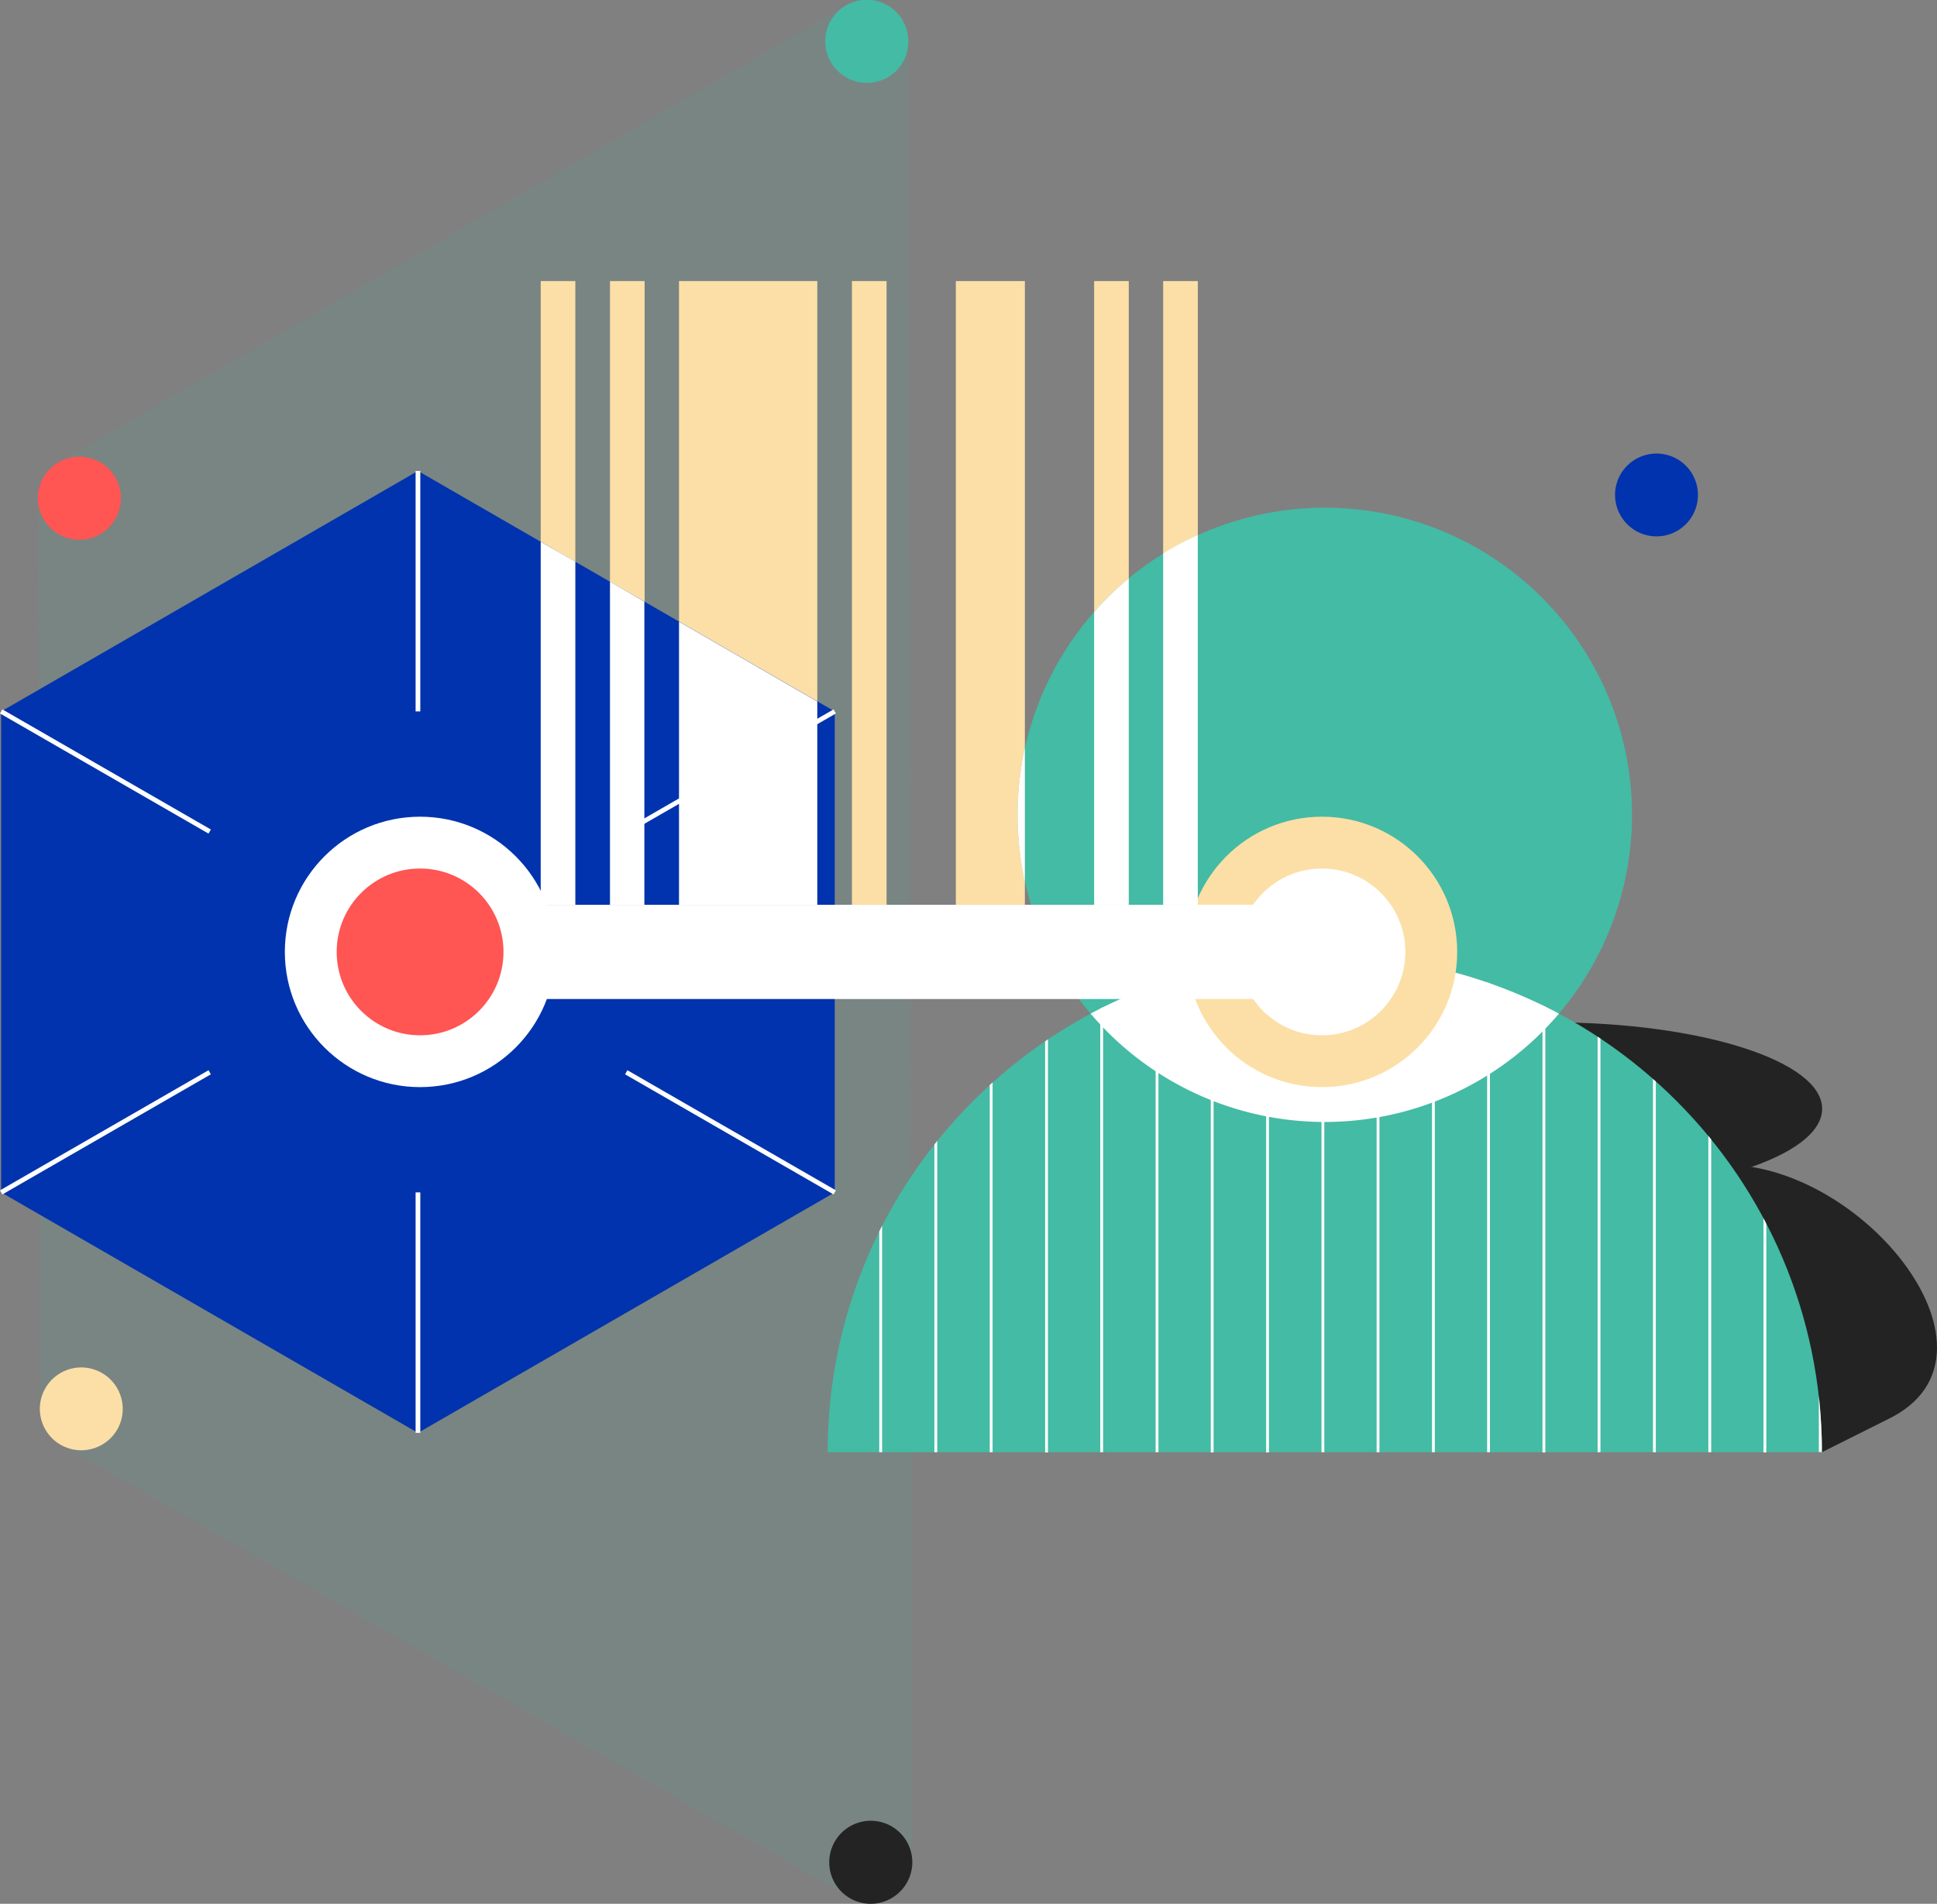 <svg id="Layer_2" data-name="Layer 2" xmlns="http://www.w3.org/2000/svg" viewBox="0 0 822.15 808.26"><rect x="0" y="0" width="822.15" height="808.26" fill="#808080" stroke="none"/><defs><style>.cls-1,.cls-2{fill:#44bba4;}.cls-1{opacity:0.1;isolation:isolate;}.cls-3{fill:#0033ad;}.cls-4{fill:#fcdfa6;}.cls-5{fill:#232323;}.cls-6{fill:#ff5553;}.cls-7{fill:none;stroke:#fff;stroke-miterlimit:10;stroke-width:2px;}.cls-8{fill:#fff;}</style></defs><path class="cls-1" d="M978.4,926.4l-1.7-773h0a17.54,17.54,0,0,0-16.6-17.5,18,18,0,0,0-9.8,2.3h0L616,332.3h0a16.93,16.93,0,0,0-5.8,5.5,17.12,17.12,0,0,0-2.9,9.6h0l.9,386.5h0a16.93,16.93,0,0,0,1.9,7.8A17.42,17.42,0,0,0,617,749h0L952.1,941.5h0a16.89,16.89,0,0,0,7.7,2.3,17.65,17.65,0,0,0,18.6-16.6v-.8Z" transform="translate(-591.2 -135.87)"/><path class="cls-2" d="M976.7,154.5A17.63,17.63,0,1,0,958.1,171,17.45,17.45,0,0,0,976.7,154.5Z" transform="translate(-591.2 -135.87)"/><path class="cls-3" d="M1278.6,353.9a17.58,17.58,0,1,0,7.8-23.6A17.52,17.52,0,0,0,1278.6,353.9Z" transform="translate(-591.2 -135.87)"/><path class="cls-4" d="M1280.4,722.9a17.63,17.63,0,1,0,24.4-5.1A17.63,17.63,0,0,0,1280.4,722.9Z" transform="translate(-591.2 -135.87)"/><path class="cls-5" d="M978.4,927.5a17.63,17.63,0,1,0-18.6,16.6A17.72,17.72,0,0,0,978.4,927.5Z" transform="translate(-591.2 -135.87)"/><path class="cls-6" d="M639.6,357.1a17.63,17.63,0,1,0-24.4,5A17.63,17.63,0,0,0,639.6,357.1Z" transform="translate(-591.2 -135.87)"/><path class="cls-4" d="M641.4,726.1a17.58,17.58,0,1,0-7.8,23.6A17.52,17.52,0,0,0,641.4,726.1Z" transform="translate(-591.2 -135.87)"/><rect class="cls-4" x="493.7" y="119.33" width="14.7" height="264.8"/><rect class="cls-4" x="464.4" y="119.33" width="14.7" height="264.8"/><polygon class="cls-4" points="405.7 119.33 405.7 384.13 420.3 384.13 435 384.13 435 119.33 420.3 119.33 405.7 119.33"/><rect class="cls-4" x="361.6" y="119.33" width="14.7" height="264.8"/><polygon class="cls-4" points="317.6 119.33 302.9 119.33 288.2 119.33 288.2 384.13 302.9 384.13 317.6 384.13 332.3 384.13 346.9 384.13 346.9 119.33 332.3 119.33 317.6 119.33"/><rect class="cls-4" x="258.9" y="119.33" width="14.7" height="264.8"/><rect class="cls-4" x="229.5" y="119.33" width="14.7" height="264.8"/><polygon class="cls-3" points="354.3 506.23 354.3 302.03 177.4 199.93 0.5 302.03 0.5 506.23 177.4 608.33 354.3 506.23"/><polygon class="cls-3" points="25.5 491.83 25.5 316.43 177.4 228.73 329.3 316.43 329.3 491.83 177.4 579.53 25.5 491.83"/><line class="cls-7" x1="177.4" y1="506.23" x2="177.4" y2="608.33"/><line class="cls-7" x1="265.8" y1="455.23" x2="354.3" y2="506.23"/><line class="cls-7" x1="89" y1="455.23" x2="0.5" y2="506.23"/><line class="cls-7" x1="177.4" y1="302.03" x2="177.4" y2="199.93"/><line class="cls-7" x1="265.8" y1="353.03" x2="354.3" y2="302.03"/><line class="cls-7" x1="89" y1="353.03" x2="0.5" y2="302.03"/><ellipse class="cls-5" cx="658.4" cy="470.73" rx="115" ry="36.7"/><path class="cls-5" d="M1323,630.3h-27.9l69.4,122.1,28.6-14.3C1446.9,711.4,1383.1,630.3,1323,630.3Z" transform="translate(-591.2 -135.87)"/><path class="cls-2" d="M1364.5,752.4c0-116.6-94.5-211-211-211s-211,94.5-211,211Z" transform="translate(-591.2 -135.87)"/><circle class="cls-2" cx="562.3" cy="345.93" r="130.4"/><path class="cls-8" d="M1364.5,752.4c0-2.2,0-4.5-.1-6.7v6.7Z" transform="translate(-591.2 -135.87)"/><path class="cls-8" d="M964.4,658.7v93.7h1.2V656.2C965.2,657,964.8,657.9,964.4,658.7Z" transform="translate(-591.2 -135.87)"/><path class="cls-8" d="M987.8,621.7V752.4H989V620.1A6.1,6.1,0,0,1,987.8,621.7Z" transform="translate(-591.2 -135.87)"/><path class="cls-8" d="M1011.3,596.5V752.4h1.2v-157C1012.1,595.8,1011.7,596.1,1011.3,596.5Z" transform="translate(-591.2 -135.87)"/><path class="cls-8" d="M1034.8,578V752.5h1.2V577.1Z" transform="translate(-591.2 -135.87)"/><path class="cls-8" d="M1058.2,564.1V752.4h1.2v-189A7.46,7.46,0,0,1,1058.2,564.1Z" transform="translate(-591.2 -135.87)"/><path class="cls-8" d="M1081.7,553.9V752.4h1.2V553.5A5.64,5.64,0,0,1,1081.7,553.9Z" transform="translate(-591.2 -135.87)"/><path class="cls-8" d="M1105.1,547V752.5h1.2V546.7A10.38,10.38,0,0,1,1105.1,547Z" transform="translate(-591.2 -135.87)"/><path class="cls-8" d="M1128.6,542.9V752.5h1.2V542.7C1129.4,542.8,1129,542.8,1128.6,542.9Z" transform="translate(-591.2 -135.87)"/><path class="cls-8" d="M1152.1,541.4v211h1.2v-211Z" transform="translate(-591.2 -135.87)"/><path class="cls-8" d="M1175.5,542.5V752.4h1.2V542.7C1176.3,542.6,1175.9,542.6,1175.5,542.5Z" transform="translate(-591.2 -135.87)"/><path class="cls-8" d="M1199,546.3V752.4h1.2V546.6Z" transform="translate(-591.2 -135.87)"/><path class="cls-8" d="M1222.4,552.9V752.4h1.2v-199C1223.3,553.2,1222.8,553.1,1222.4,552.9Z" transform="translate(-591.2 -135.87)"/><path class="cls-8" d="M1245.9,562.7V752.5h1.2V563.3Z" transform="translate(-591.2 -135.87)"/><path class="cls-8" d="M1269.3,576V752.4h1.2V576.8C1270.2,576.6,1269.8,576.3,1269.3,576Z" transform="translate(-591.2 -135.87)"/><path class="cls-8" d="M1292.8,593.9V752.4h1.2V595A12,12,0,0,1,1292.8,593.9Z" transform="translate(-591.2 -135.87)"/><path class="cls-8" d="M1316.3,618.1V752.4h1.2V619.6Z" transform="translate(-591.2 -135.87)"/><path class="cls-8" d="M1339.7,653.1v99.4h1.2v-97C1340.6,654.7,1340.1,653.9,1339.7,653.1Z" transform="translate(-591.2 -135.87)"/><path class="cls-8" d="M1364.4,745.7c-.2-5.8-.6-11.6-1.2-17.3v23.9h1.2Z" transform="translate(-591.2 -135.87)"/><path class="cls-8" d="M1252.9,566.2a211.6,211.6,0,0,0-198.8,0,130.4,130.4,0,0,0,198.8,0Z" transform="translate(-591.2 -135.87)"/><circle class="cls-4" cx="561.1" cy="404.13" r="57.4"/><circle class="cls-8" cx="561.1" cy="404.13" r="35.4"/><rect class="cls-8" x="178.3" y="384.13" width="361.3" height="40"/><circle class="cls-8" cx="178.3" cy="404.13" r="57.4"/><circle class="cls-6" cx="178.3" cy="404.13" r="35.4"/><polygon class="cls-8" points="302.9 384.13 317.6 384.13 332.3 384.13 346.9 384.13 346.9 297.83 288.2 263.93 288.2 384.13 302.9 384.13"/><polygon class="cls-8" points="273.5 384.13 273.5 255.43 258.9 246.93 258.9 384.13 273.5 384.13"/><polygon class="cls-8" points="244.2 384.13 244.2 238.43 229.5 230.03 229.5 384.13 244.2 384.13"/><path class="cls-8" d="M1099.6,520V363a128.79,128.79,0,0,0-14.7,7.8V520Z" transform="translate(-591.2 -135.87)"/><path class="cls-8" d="M1070.3,520V381.4a124.14,124.14,0,0,0-14.7,14.3V520Z" transform="translate(-591.2 -135.87)"/><path class="cls-8" d="M1023.1,481.8a134.74,134.74,0,0,0,3.1,28.6V453.3A133.1,133.1,0,0,0,1023.1,481.8Z" transform="translate(-591.2 -135.87)"/></svg>